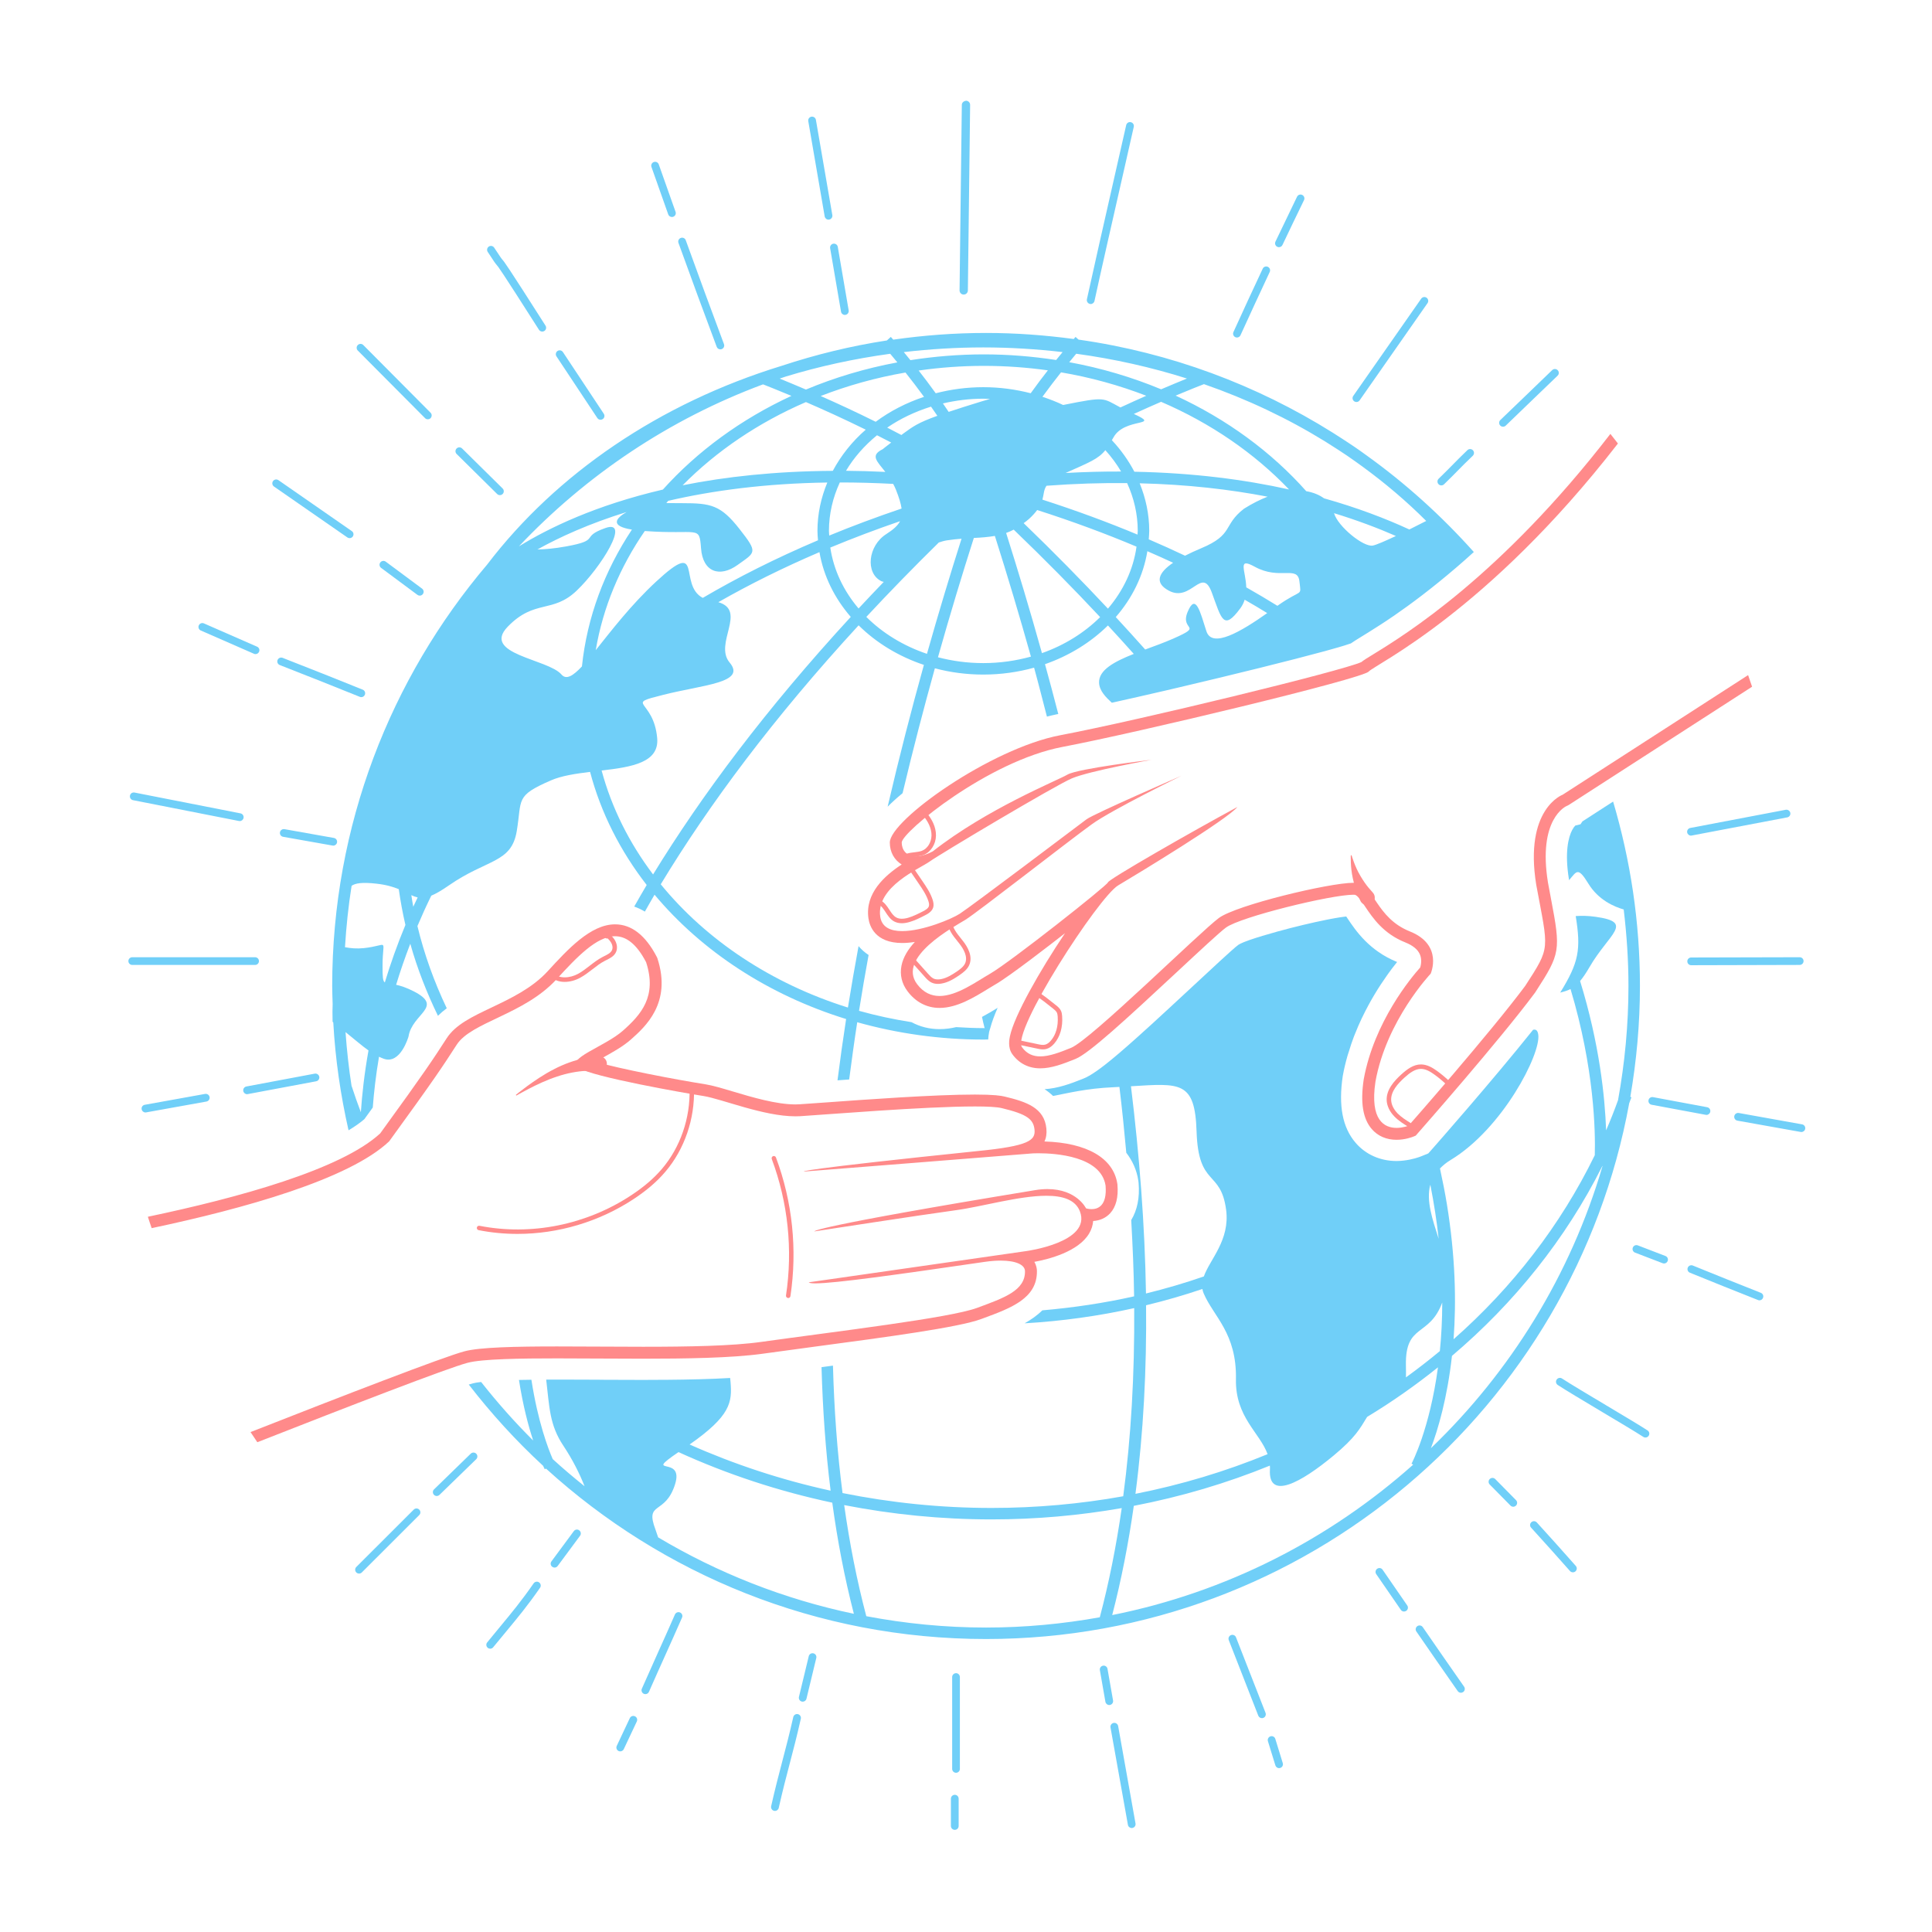 <?xml version="1.0" encoding="UTF-8"?><svg xmlns="http://www.w3.org/2000/svg" xmlns:xlink="http://www.w3.org/1999/xlink" contentScriptType="text/ecmascript" width="375" zoomAndPan="magnify" contentStyleType="text/css" viewBox="0 0 375 375" height="375" preserveAspectRatio="xMidYMid meet" version="1.0"><defs><clipPath id="clip-0"><path d="M 186 19.379 L 189 19.379 L 189 58 L 186 58 Z M 186 19.379 " clip-rule="nonzero"/></clipPath><clipPath id="clip-1"><path d="M 24.844 185 L 51 185 L 51 188 L 24.844 188 Z M 24.844 185 " clip-rule="nonzero"/></clipPath><clipPath id="clip-2"><path d="M 327 185 L 350.344 185 L 350.344 188 L 327 188 Z M 327 185 " clip-rule="nonzero"/></clipPath><clipPath id="clip-3"><path d="M 336 216 L 350.344 216 L 350.344 220 L 336 220 Z M 336 216 " clip-rule="nonzero"/></clipPath><clipPath id="clip-4"><path d="M 184 348 L 187 348 L 187 355.379 L 184 355.379 Z M 184 348 " clip-rule="nonzero"/></clipPath></defs><path fill="rgb(43.919%, 81.18%, 97.249%)" d="M 185.57 344.094 C 185.148 344.094 184.816 343.758 184.816 343.344 L 184.816 325.512 C 184.816 325.102 185.148 324.762 185.57 324.762 C 185.98 324.762 186.312 325.102 186.312 325.512 L 186.312 343.344 C 186.312 343.758 185.98 344.094 185.57 344.094 " fill-opacity="1" fill-rule="nonzero"/><g clip-path="url(#clip-0)"><path fill="rgb(43.919%, 81.18%, 97.249%)" d="M 187.055 57.176 C 187.055 57.176 187.055 57.176 187.047 57.176 C 186.609 57.176 186.246 56.812 186.25 56.367 C 186.277 53.379 186.383 44.91 186.488 36.812 C 186.578 29.746 186.664 22.953 186.691 20.344 C 186.695 19.898 187.086 19.613 187.504 19.551 C 187.949 19.555 188.309 19.918 188.301 20.363 C 188.277 22.973 188.188 29.758 188.102 36.828 C 187.992 44.93 187.887 53.391 187.863 56.383 C 187.855 56.824 187.5 57.176 187.055 57.176 " fill-opacity="1" fill-rule="nonzero"/></g><path fill="rgb(43.919%, 81.18%, 97.249%)" d="M 150.414 351.504 C 150.363 351.504 150.305 351.5 150.25 351.48 C 149.844 351.391 149.594 350.984 149.68 350.586 C 150.438 347.219 151.145 344.52 151.828 341.918 C 152.512 339.32 153.215 336.633 153.973 333.285 C 154.066 332.879 154.469 332.621 154.875 332.715 C 155.277 332.809 155.531 333.211 155.438 333.617 C 154.68 336.992 153.973 339.688 153.289 342.293 C 152.605 344.891 151.906 347.566 151.152 350.918 C 151.07 351.262 150.758 351.504 150.414 351.504 " fill-opacity="1" fill-rule="nonzero"/><path fill="rgb(43.919%, 81.18%, 97.249%)" d="M 211.707 59.012 C 211.656 59.012 211.602 58.996 211.551 58.992 C 211.141 58.902 210.887 58.504 210.965 58.098 C 212.105 52.859 214.562 42.035 216.539 33.336 C 217.363 29.707 218.098 26.492 218.594 24.281 C 218.688 23.879 219.09 23.617 219.496 23.719 C 219.902 23.805 220.152 24.207 220.066 24.613 C 219.566 26.816 218.836 30.039 218.012 33.676 C 216.031 42.363 213.574 53.184 212.438 58.414 C 212.363 58.766 212.051 59.012 211.707 59.012 " fill-opacity="1" fill-rule="nonzero"/><path fill="rgb(43.919%, 81.18%, 97.249%)" d="M 125.273 328.828 C 125.172 328.828 125.07 328.812 124.973 328.766 C 124.59 328.605 124.418 328.152 124.582 327.777 C 125.723 325.195 126.75 322.902 127.777 320.613 C 128.82 318.305 129.859 315.988 131.004 313.371 C 131.176 312.988 131.621 312.812 131.996 312.984 C 132.379 313.145 132.555 313.59 132.383 313.973 C 131.238 316.594 130.191 318.91 129.152 321.23 C 128.121 323.516 127.094 325.801 125.961 328.379 C 125.844 328.66 125.566 328.828 125.273 328.828 " fill-opacity="1" fill-rule="nonzero"/><path fill="rgb(43.919%, 81.18%, 97.249%)" d="M 240.094 65.512 C 239.988 65.512 239.887 65.488 239.781 65.445 C 239.406 65.27 239.234 64.824 239.41 64.449 C 241.277 60.344 243.172 56.238 245.09 52.156 C 245.262 51.773 245.715 51.617 246.09 51.789 C 246.469 51.969 246.629 52.414 246.453 52.789 C 244.535 56.875 242.652 60.969 240.777 65.07 C 240.652 65.352 240.383 65.512 240.094 65.512 " fill-opacity="1" fill-rule="nonzero"/><path fill="rgb(43.919%, 81.18%, 97.249%)" d="M 248.246 47.977 C 248.133 47.977 248.027 47.957 247.922 47.906 C 247.543 47.727 247.387 47.281 247.562 46.906 C 248.949 43.988 250.348 41.086 251.754 38.188 C 251.938 37.805 252.391 37.656 252.758 37.836 C 253.133 38.02 253.293 38.469 253.109 38.84 C 251.699 41.738 250.301 44.641 248.922 47.551 C 248.797 47.82 248.523 47.977 248.246 47.977 " fill-opacity="1" fill-rule="nonzero"/><path fill="rgb(43.919%, 81.18%, 97.249%)" d="M 95.148 320.012 C 94.98 320.012 94.816 319.957 94.68 319.844 C 94.352 319.586 94.301 319.109 94.566 318.785 C 95.504 317.621 96.359 316.594 97.16 315.629 C 99.32 313.02 101.188 310.773 103.582 307.324 C 103.82 306.988 104.297 306.898 104.629 307.137 C 104.973 307.375 105.062 307.844 104.824 308.184 C 102.387 311.688 100.5 313.961 98.32 316.59 C 97.516 317.551 96.672 318.57 95.73 319.73 C 95.582 319.918 95.367 320.012 95.148 320.012 " fill-opacity="1" fill-rule="nonzero"/><path fill="rgb(43.919%, 81.18%, 97.249%)" d="M 263.281 78.031 C 263.129 78.031 262.98 77.984 262.848 77.891 C 262.508 77.656 262.43 77.191 262.664 76.848 C 267.059 70.559 271.453 64.266 275.852 57.977 C 276.09 57.633 276.559 57.551 276.898 57.789 C 277.234 58.027 277.324 58.496 277.086 58.836 C 272.688 65.125 268.293 71.414 263.898 77.711 C 263.758 77.918 263.52 78.031 263.281 78.031 " fill-opacity="1" fill-rule="nonzero"/><path fill="rgb(43.919%, 81.18%, 97.249%)" d="M 69.695 305.43 C 69.5 305.43 69.312 305.359 69.16 305.211 C 68.867 304.914 68.867 304.441 69.16 304.145 L 80.309 293.012 C 80.605 292.719 81.078 292.719 81.375 293.012 C 81.668 293.305 81.668 293.781 81.375 294.074 L 70.227 305.211 C 70.082 305.359 69.887 305.43 69.695 305.43 " fill-opacity="1" fill-rule="nonzero"/><path fill="rgb(43.919%, 81.18%, 97.249%)" d="M 84.77 290.371 C 84.578 290.371 84.375 290.297 84.23 290.141 C 83.945 289.844 83.949 289.363 84.25 289.082 C 86.633 286.773 89.008 284.469 91.375 282.152 C 91.676 281.867 92.152 281.871 92.441 282.168 C 92.734 282.465 92.73 282.941 92.43 283.234 C 90.059 285.547 87.68 287.855 85.297 290.16 C 85.152 290.297 84.957 290.371 84.77 290.371 " fill-opacity="1" fill-rule="nonzero"/><path fill="rgb(43.919%, 81.18%, 97.249%)" d="M 279.762 94.215 C 279.566 94.215 279.367 94.141 279.223 93.988 C 278.934 93.688 278.941 93.215 279.234 92.926 C 280.367 91.824 281.133 91.055 281.879 90.297 C 282.719 89.438 283.535 88.605 284.832 87.367 C 285.125 87.086 285.609 87.094 285.891 87.395 C 286.18 87.691 286.164 88.168 285.871 88.457 C 284.586 89.676 283.785 90.504 282.949 91.348 C 282.199 92.113 281.43 92.895 280.289 94 C 280.137 94.145 279.949 94.215 279.762 94.215 " fill-opacity="1" fill-rule="nonzero"/><path fill="rgb(43.919%, 81.18%, 97.249%)" d="M 291.738 82.824 C 291.535 82.824 291.34 82.75 291.191 82.594 C 290.91 82.293 290.914 81.816 291.215 81.527 C 293.039 79.789 294.625 78.254 296.211 76.723 C 297.82 75.164 299.434 73.605 301.285 71.832 C 301.586 71.547 302.062 71.559 302.352 71.859 C 302.641 72.16 302.629 72.637 302.328 72.922 C 300.473 74.688 298.867 76.246 297.258 77.797 C 295.672 79.34 294.086 80.871 292.258 82.617 C 292.113 82.754 291.926 82.824 291.738 82.824 " fill-opacity="1" fill-rule="nonzero"/><path fill="rgb(43.919%, 81.18%, 97.249%)" d="M 28.227 215.926 C 27.875 215.926 27.559 215.668 27.496 215.305 C 27.418 214.898 27.688 214.504 28.102 214.438 L 39.809 212.328 C 40.215 212.258 40.605 212.527 40.68 212.934 C 40.754 213.34 40.48 213.734 40.07 213.809 L 28.367 215.914 C 28.32 215.918 28.277 215.926 28.227 215.926 " fill-opacity="1" fill-rule="nonzero"/><path fill="rgb(43.919%, 81.18%, 97.249%)" d="M 47.953 212.383 C 47.605 212.383 47.289 212.125 47.223 211.77 C 47.145 211.363 47.41 210.969 47.816 210.887 C 52.242 210.047 56.664 209.223 61.09 208.395 C 61.492 208.316 61.891 208.59 61.973 208.996 C 62.047 209.402 61.777 209.797 61.371 209.875 C 56.949 210.699 52.523 211.527 48.098 212.363 C 48.055 212.375 48.004 212.383 47.953 212.383 " fill-opacity="1" fill-rule="nonzero"/><path fill="rgb(43.919%, 81.18%, 97.249%)" d="M 328.219 162.195 C 327.863 162.195 327.551 161.938 327.48 161.582 C 327.406 161.176 327.676 160.781 328.082 160.707 C 334.262 159.535 340.441 158.359 346.617 157.176 C 347.016 157.105 347.422 157.371 347.496 157.777 C 347.578 158.184 347.309 158.578 346.902 158.652 C 340.723 159.836 334.543 161.012 328.359 162.176 C 328.312 162.188 328.266 162.195 328.219 162.195 " fill-opacity="1" fill-rule="nonzero"/><g clip-path="url(#clip-1)"><path fill="rgb(43.919%, 81.18%, 97.249%)" d="M 49.508 187.293 L 25.676 187.293 C 25.258 187.293 24.918 186.961 24.918 186.547 C 24.918 186.129 25.258 185.797 25.676 185.797 L 49.508 185.797 C 49.93 185.797 50.262 186.129 50.262 186.547 C 50.262 186.961 49.93 187.293 49.508 187.293 " fill-opacity="1" fill-rule="nonzero"/></g><g clip-path="url(#clip-2)"><path fill="rgb(43.919%, 81.18%, 97.249%)" d="M 328.258 187.348 C 327.84 187.348 327.508 187.012 327.508 186.598 C 327.5 186.184 327.84 185.848 328.258 185.848 L 349.312 185.797 L 349.32 185.797 C 349.734 185.797 350.07 186.129 350.07 186.543 C 350.07 186.953 349.734 187.293 349.32 187.293 L 328.258 187.348 " fill-opacity="1" fill-rule="nonzero"/></g><path fill="rgb(43.919%, 81.18%, 97.249%)" d="M 46.539 159.367 C 46.488 159.367 46.438 159.367 46.387 159.355 L 25.816 155.312 C 25.406 155.23 25.145 154.836 25.227 154.43 C 25.301 154.016 25.695 153.758 26.109 153.832 L 46.684 157.875 C 47.09 157.957 47.352 158.352 47.273 158.758 C 47.203 159.121 46.891 159.367 46.539 159.367 " fill-opacity="1" fill-rule="nonzero"/><path fill="rgb(43.919%, 81.18%, 97.249%)" d="M 64.68 164.137 C 64.637 164.137 64.594 164.129 64.543 164.121 C 61.348 163.555 58.152 162.984 54.949 162.422 C 54.539 162.352 54.266 161.957 54.34 161.551 C 54.41 161.137 54.809 160.875 55.211 160.938 C 58.414 161.5 61.609 162.07 64.812 162.645 C 65.219 162.715 65.496 163.109 65.418 163.516 C 65.355 163.879 65.039 164.137 64.68 164.137 " fill-opacity="1" fill-rule="nonzero"/><path fill="rgb(43.919%, 81.18%, 97.249%)" d="M 331.227 216.402 C 331.18 216.402 331.133 216.395 331.09 216.387 C 327.582 215.738 324.078 215.086 320.574 214.43 C 320.16 214.355 319.898 213.961 319.973 213.555 C 320.047 213.141 320.449 212.871 320.852 212.953 C 324.355 213.609 327.855 214.262 331.359 214.91 C 331.766 214.988 332.043 215.375 331.961 215.789 C 331.898 216.145 331.578 216.402 331.227 216.402 " fill-opacity="1" fill-rule="nonzero"/><g clip-path="url(#clip-3)"><path fill="rgb(43.919%, 81.18%, 97.249%)" d="M 349.645 219.723 C 349.602 219.723 349.559 219.719 349.516 219.711 C 345.414 218.992 341.324 218.254 337.227 217.516 C 336.816 217.441 336.547 217.047 336.625 216.641 C 336.691 216.23 337.102 215.961 337.496 216.031 C 341.586 216.777 345.68 217.508 349.777 218.234 C 350.184 218.305 350.461 218.691 350.387 219.105 C 350.324 219.469 350.004 219.723 349.645 219.723 " fill-opacity="1" fill-rule="nonzero"/></g><path fill="rgb(43.919%, 81.18%, 97.249%)" d="M 341.504 252.395 C 341.41 252.395 341.316 252.375 341.23 252.336 C 336.812 250.59 332.406 248.828 328.008 247.031 C 327.625 246.879 327.438 246.438 327.594 246.055 C 327.75 245.664 328.195 245.484 328.578 245.641 C 332.969 247.43 337.371 249.195 341.781 250.938 C 342.168 251.094 342.359 251.531 342.199 251.91 C 342.09 252.211 341.801 252.395 341.504 252.395 " fill-opacity="1" fill-rule="nonzero"/><path fill="rgb(43.919%, 81.18%, 97.249%)" d="M 70.125 135.316 C 70.031 135.316 69.938 135.297 69.844 135.258 C 64.676 133.168 59.492 131.113 54.305 129.086 C 53.914 128.938 53.727 128.5 53.875 128.109 C 54.027 127.73 54.461 127.535 54.848 127.684 C 60.051 129.715 65.23 131.777 70.406 133.863 C 70.797 134.02 70.977 134.457 70.82 134.844 C 70.707 135.141 70.422 135.316 70.125 135.316 " fill-opacity="1" fill-rule="nonzero"/><path fill="rgb(43.919%, 81.18%, 97.249%)" d="M 49.598 126.961 C 49.496 126.961 49.391 126.941 49.297 126.898 L 38.969 122.379 C 38.594 122.215 38.418 121.77 38.586 121.391 C 38.75 121.008 39.195 120.832 39.578 121 L 49.898 125.52 C 50.281 125.688 50.457 126.129 50.285 126.508 C 50.16 126.789 49.887 126.961 49.598 126.961 " fill-opacity="1" fill-rule="nonzero"/><path fill="rgb(43.919%, 81.18%, 97.249%)" d="M 319.379 279.023 C 319.234 279.023 319.09 278.988 318.965 278.898 C 317.578 277.996 314.223 275.996 310.969 274.055 C 307.465 271.965 303.844 269.805 302.359 268.824 C 302.008 268.59 301.914 268.129 302.145 267.785 C 302.379 267.434 302.848 267.34 303.184 267.566 C 304.645 268.527 308.254 270.68 311.746 272.766 C 315.156 274.801 318.383 276.723 319.793 277.648 C 320.137 277.871 320.238 278.336 320.004 278.688 C 319.859 278.906 319.621 279.023 319.379 279.023 " fill-opacity="1" fill-rule="nonzero"/><path fill="rgb(43.919%, 81.18%, 97.249%)" d="M 67.855 104.453 C 67.707 104.453 67.562 104.418 67.43 104.32 L 53.176 94.434 C 52.836 94.195 52.754 93.727 52.988 93.387 C 53.23 93.043 53.695 92.961 54.039 93.195 L 68.289 103.09 C 68.629 103.32 68.715 103.789 68.477 104.133 C 68.328 104.348 68.094 104.453 67.855 104.453 " fill-opacity="1" fill-rule="nonzero"/><path fill="rgb(43.919%, 81.18%, 97.249%)" d="M 305.297 305.184 C 305.09 305.184 304.883 305.105 304.734 304.934 C 301.602 301.391 300.359 300.023 297.184 296.516 C 296.898 296.211 296.926 295.734 297.23 295.461 C 297.539 295.176 298.016 295.203 298.297 295.508 C 301.48 299.016 302.723 300.391 305.859 303.941 C 306.137 304.254 306.105 304.723 305.797 304.996 C 305.656 305.129 305.473 305.184 305.297 305.184 " fill-opacity="1" fill-rule="nonzero"/><path fill="rgb(43.919%, 81.18%, 97.249%)" d="M 293.723 292.457 C 293.527 292.457 293.336 292.379 293.184 292.23 L 289.156 288.145 C 288.859 287.848 288.867 287.367 289.16 287.078 C 289.457 286.785 289.934 286.793 290.227 287.086 L 294.254 291.172 C 294.551 291.473 294.543 291.949 294.25 292.234 C 294.105 292.379 293.91 292.457 293.723 292.457 " fill-opacity="1" fill-rule="nonzero"/><path fill="rgb(43.919%, 81.18%, 97.249%)" d="M 322.992 245.242 C 322.906 245.242 322.812 245.227 322.723 245.191 L 317.359 243.133 C 316.973 242.98 316.777 242.551 316.93 242.156 C 317.078 241.773 317.512 241.574 317.906 241.73 L 323.262 243.789 C 323.652 243.938 323.848 244.371 323.695 244.758 C 323.582 245.059 323.293 245.242 322.992 245.242 " fill-opacity="1" fill-rule="nonzero"/><path fill="rgb(43.919%, 81.18%, 97.249%)" d="M 83.035 81.383 C 82.84 81.383 82.645 81.316 82.504 81.164 L 69.441 68.035 C 69.148 67.742 69.156 67.266 69.449 66.973 C 69.742 66.676 70.227 66.676 70.516 66.973 L 83.566 80.102 C 83.863 80.395 83.863 80.871 83.566 81.172 C 83.422 81.316 83.23 81.383 83.035 81.383 " fill-opacity="1" fill-rule="nonzero"/><path fill="rgb(43.919%, 81.18%, 97.249%)" d="M 283.559 328.562 C 283.328 328.562 283.094 328.449 282.945 328.242 C 280.258 324.398 277.574 320.543 274.918 316.676 C 274.68 316.336 274.766 315.867 275.109 315.629 C 275.449 315.398 275.918 315.48 276.156 315.824 C 278.816 319.688 281.492 323.543 284.18 327.383 C 284.418 327.723 284.336 328.191 283.992 328.43 C 283.859 328.516 283.707 328.562 283.559 328.562 " fill-opacity="1" fill-rule="nonzero"/><path fill="rgb(43.919%, 81.18%, 97.249%)" d="M 116.566 81.473 C 116.328 81.473 116.086 81.359 115.941 81.141 C 113.289 77.152 110.645 73.16 108.008 69.168 C 107.781 68.816 107.875 68.355 108.219 68.121 C 108.566 67.891 109.035 67.992 109.262 68.336 C 111.898 72.336 114.543 76.32 117.195 80.309 C 117.426 80.652 117.332 81.121 116.988 81.348 C 116.855 81.434 116.711 81.473 116.566 81.473 " fill-opacity="1" fill-rule="nonzero"/><path fill="rgb(43.919%, 81.18%, 97.249%)" d="M 105.25 64.359 C 105.004 64.359 104.762 64.234 104.617 64.016 C 97.078 52.176 96.684 51.73 96.391 51.406 C 96.176 51.16 96.008 50.969 94.664 48.891 C 94.441 48.539 94.539 48.078 94.887 47.852 C 95.234 47.625 95.699 47.727 95.926 48.078 C 97.211 50.055 97.371 50.234 97.523 50.41 C 97.895 50.832 98.281 51.27 105.883 63.203 C 106.109 63.555 106.008 64.023 105.652 64.242 C 105.527 64.324 105.387 64.359 105.25 64.359 " fill-opacity="1" fill-rule="nonzero"/><path fill="rgb(43.919%, 81.18%, 97.249%)" d="M 244.938 333.492 C 244.637 333.492 244.355 333.312 244.234 333.016 L 238.504 318.348 C 238.352 317.965 238.539 317.527 238.93 317.375 C 239.316 317.219 239.754 317.414 239.906 317.801 L 245.641 332.465 C 245.789 332.855 245.602 333.293 245.215 333.441 C 245.125 333.48 245.031 333.492 244.938 333.492 " fill-opacity="1" fill-rule="nonzero"/><path fill="rgb(43.919%, 81.18%, 97.249%)" d="M 139.816 67.809 C 139.508 67.809 139.227 67.629 139.113 67.32 C 136.594 60.594 134.094 53.805 131.688 47.145 C 131.551 46.75 131.75 46.324 132.145 46.18 C 132.535 46.035 132.969 46.242 133.105 46.629 C 135.512 53.289 138.004 60.074 140.523 66.797 C 140.668 67.191 140.473 67.621 140.078 67.766 C 139.996 67.797 139.902 67.809 139.816 67.809 " fill-opacity="1" fill-rule="nonzero"/><path fill="rgb(43.919%, 81.18%, 97.249%)" d="M 130.418 42.117 C 130.109 42.117 129.816 41.93 129.707 41.625 C 128.613 38.551 127.527 35.477 126.449 32.406 C 126.305 32.016 126.52 31.586 126.906 31.449 C 127.297 31.309 127.727 31.516 127.867 31.91 C 128.945 34.984 130.035 38.051 131.125 41.117 C 131.27 41.504 131.062 41.938 130.668 42.074 C 130.586 42.105 130.496 42.117 130.418 42.117 " fill-opacity="1" fill-rule="nonzero"/><path fill="rgb(43.919%, 81.18%, 97.249%)" d="M 219.664 354.82 C 219.309 354.82 218.988 354.566 218.926 354.195 L 215.547 335.289 C 215.473 334.883 215.75 334.488 216.16 334.418 C 216.555 334.344 216.957 334.613 217.031 335.027 L 220.402 353.934 C 220.48 354.348 220.203 354.734 219.797 354.805 C 219.754 354.816 219.707 354.82 219.664 354.82 " fill-opacity="1" fill-rule="nonzero"/><path fill="rgb(43.919%, 81.18%, 97.249%)" d="M 163.98 61.125 C 163.621 61.125 163.305 60.863 163.242 60.5 L 161.129 48.172 C 161.059 47.762 161.336 47.367 161.75 47.301 C 162.148 47.238 162.547 47.508 162.613 47.914 L 164.727 60.242 C 164.793 60.656 164.52 61.043 164.113 61.113 C 164.066 61.121 164.023 61.125 163.98 61.125 " fill-opacity="1" fill-rule="nonzero"/><path fill="rgb(43.919%, 81.18%, 97.249%)" d="M 160.816 42.633 C 160.453 42.633 160.141 42.375 160.07 42.004 C 159.016 35.848 157.953 29.684 156.887 23.52 C 156.812 23.109 157.086 22.723 157.496 22.648 C 157.902 22.59 158.297 22.855 158.367 23.262 C 159.43 29.426 160.496 35.59 161.555 41.75 C 161.625 42.16 161.355 42.551 160.941 42.617 C 160.898 42.625 160.852 42.633 160.816 42.633 " fill-opacity="1" fill-rule="nonzero"/><path fill="rgb(43.919%, 81.18%, 97.249%)" d="M 81.477 115.613 C 81.316 115.613 81.156 115.562 81.023 115.461 L 73.969 110.223 C 73.637 109.973 73.566 109.504 73.816 109.172 C 74.062 108.84 74.539 108.773 74.871 109.016 L 81.926 114.254 C 82.258 114.504 82.328 114.973 82.078 115.305 C 81.934 115.508 81.699 115.613 81.477 115.613 " fill-opacity="1" fill-rule="nonzero"/><path fill="rgb(43.919%, 81.18%, 97.249%)" d="M 97.027 96.105 C 96.84 96.105 96.645 96.031 96.496 95.887 L 88.633 88.117 C 88.336 87.824 88.332 87.348 88.625 87.055 C 88.918 86.754 89.395 86.754 89.691 87.047 L 97.562 94.816 C 97.855 95.102 97.863 95.586 97.566 95.879 C 97.418 96.031 97.223 96.105 97.027 96.105 " fill-opacity="1" fill-rule="nonzero"/><g clip-path="url(#clip-4)"><path fill="rgb(43.919%, 81.18%, 97.249%)" d="M 185.324 355.172 C 184.91 355.172 184.57 354.84 184.57 354.422 L 184.57 349.125 C 184.57 348.707 184.91 348.371 185.324 348.371 C 185.742 348.371 186.074 348.707 186.074 349.125 L 186.074 354.422 C 186.074 354.84 185.742 355.172 185.324 355.172 " fill-opacity="1" fill-rule="nonzero"/></g><path fill="rgb(43.919%, 81.18%, 97.249%)" d="M 155.809 330.293 C 155.746 330.293 155.691 330.281 155.625 330.27 C 155.227 330.176 154.977 329.77 155.074 329.363 L 156.98 321.465 C 157.074 321.062 157.488 320.812 157.891 320.914 C 158.289 321.008 158.539 321.414 158.441 321.812 L 156.535 329.719 C 156.453 330.062 156.148 330.293 155.809 330.293 " fill-opacity="1" fill-rule="nonzero"/><path fill="rgb(43.919%, 81.18%, 97.249%)" d="M 120.391 339.938 C 120.285 339.938 120.176 339.922 120.07 339.871 C 119.695 339.688 119.531 339.246 119.715 338.867 L 122.246 333.492 C 122.422 333.117 122.867 332.953 123.246 333.137 C 123.625 333.312 123.781 333.754 123.605 334.137 L 121.074 339.508 C 120.949 339.781 120.672 339.938 120.391 339.938 " fill-opacity="1" fill-rule="nonzero"/><path fill="rgb(43.919%, 81.18%, 97.249%)" d="M 107.637 304.266 C 107.48 304.266 107.324 304.215 107.191 304.113 C 106.855 303.871 106.785 303.395 107.035 303.062 L 111.379 297.191 C 111.621 296.859 112.098 296.785 112.426 297.035 C 112.762 297.281 112.832 297.758 112.59 298.086 L 108.246 303.957 C 108.094 304.16 107.871 304.266 107.637 304.266 " fill-opacity="1" fill-rule="nonzero"/><path fill="rgb(43.919%, 81.18%, 97.249%)" d="M 248.266 343.195 C 247.945 343.195 247.652 342.98 247.551 342.66 L 246.102 337.961 C 245.984 337.566 246.203 337.148 246.598 337.023 C 247 336.898 247.418 337.121 247.539 337.523 L 248.984 342.219 C 249.109 342.617 248.887 343.035 248.492 343.156 C 248.414 343.18 248.34 343.195 248.266 343.195 " fill-opacity="1" fill-rule="nonzero"/><path fill="rgb(43.919%, 81.18%, 97.249%)" d="M 215.297 330.945 C 214.941 330.945 214.625 330.684 214.559 330.32 L 213.484 324.18 C 213.41 323.766 213.688 323.379 214.094 323.309 C 214.5 323.234 214.895 323.512 214.965 323.918 L 216.043 330.062 C 216.113 330.469 215.844 330.863 215.43 330.934 C 215.383 330.938 215.34 330.945 215.297 330.945 " fill-opacity="1" fill-rule="nonzero"/><path fill="rgb(43.919%, 81.18%, 97.249%)" d="M 272.523 312.797 C 272.285 312.797 272.047 312.684 271.902 312.469 L 267.121 305.531 C 266.891 305.191 266.977 304.723 267.316 304.492 C 267.66 304.254 268.129 304.332 268.363 304.684 L 273.145 311.617 C 273.383 311.957 273.293 312.426 272.949 312.664 C 272.816 312.75 272.668 312.797 272.523 312.797 " fill-opacity="1" fill-rule="nonzero"/><path fill="rgb(43.919%, 81.18%, 97.249%)" d="M 277.738 281.098 C 279.117 277.453 280.906 271.426 281.824 263.176 C 293.949 252.895 303.93 240.453 311.02 226.32 L 311.051 226.328 C 304.859 247.438 293.211 266.23 277.738 281.098 Z M 215.879 313.484 C 217.664 306.613 219.043 299.527 220.07 292.285 C 229.246 290.52 238.09 287.895 246.48 284.477 C 246.492 284.727 246.512 284.969 246.492 285.234 C 246.148 291.309 252.57 287.734 258.816 282.555 C 263.105 279 263.965 277.289 265.359 275.02 C 270.188 272.102 274.766 268.879 279.109 265.398 C 277.5 277.383 274.09 283.895 273.977 284.105 L 274.297 284.289 C 258.059 298.758 238.027 309.059 215.879 313.484 Z M 191.395 315.906 C 183.449 315.906 175.688 315.129 168.148 313.703 C 166.305 306.73 164.895 299.516 163.855 292.137 C 173.109 293.945 182.688 294.914 192.457 294.914 C 201.078 294.914 209.527 294.156 217.727 292.719 C 216.656 300.16 215.242 307.238 213.469 313.914 C 206.297 315.199 198.93 315.906 191.395 315.906 Z M 127.746 298.402 C 127.578 297.895 127.414 297.395 127.215 296.855 C 125.129 291.309 129.121 294.176 131.031 288.094 C 132.855 282.293 124.582 286.734 131.695 281.852 C 141.082 286.133 151.098 289.449 161.543 291.668 C 162.551 299.047 163.93 306.254 165.734 313.238 C 152.129 310.387 139.332 305.305 127.746 298.402 Z M 222.453 253.352 C 226.184 252.449 229.828 251.398 233.383 250.191 C 233.438 250.484 233.516 250.785 233.645 251.078 C 235.559 255.547 240.07 258.77 239.895 267.707 C 239.754 275.051 244.52 278.055 246.039 282.254 C 237.895 285.602 229.301 288.188 220.391 289.953 C 221.945 278.059 222.574 265.773 222.453 253.352 Z M 219.52 210.844 C 229.078 210.262 231.941 209.793 232.254 219.613 C 232.605 230.52 236.941 226.941 237.988 234.809 C 238.766 240.711 234.859 244.395 233.664 247.758 C 230.016 249.027 226.262 250.121 222.434 251.066 C 222.215 237.672 221.148 224.16 219.52 210.844 Z M 279.938 252.812 C 279.938 256.223 279.762 259.367 279.473 262.246 C 277.348 264.016 275.148 265.711 272.895 267.348 C 272.906 266.73 272.906 265.992 272.887 265.031 C 272.723 256.781 277.438 259.617 279.938 252.812 Z M 277.625 229.945 C 278.352 233.617 278.879 237.121 279.246 240.453 C 278.043 236.684 276.773 233.066 277.625 229.945 Z M 313.105 155.586 L 307.152 159.43 L 306.77 159.992 L 305.762 160.242 C 305.598 160.398 305.379 160.688 305.16 161.102 C 304.434 162.477 303.676 165.383 304.52 170.621 L 304.57 170.895 C 304.57 170.863 304.578 170.84 304.582 170.809 C 306.043 169.105 306.273 168.191 308.305 171.516 C 310.234 174.676 313.289 175.996 315.16 176.527 C 315.742 181.402 316.082 186.352 316.082 191.379 C 316.082 198.945 315.367 206.344 314.062 213.535 C 313.352 215.52 312.574 217.473 311.746 219.398 C 311.52 212.984 310.469 202.637 306.695 190.414 C 307.234 189.777 307.805 188.949 308.48 187.785 C 312.297 181.164 317.336 179.023 309.691 177.949 C 308.223 177.742 306.957 177.73 305.844 177.809 C 306.902 184.293 306.449 186.809 302.836 192.66 C 303.598 192.469 304.238 192.281 304.84 191.973 C 309.477 207.426 309.676 219.645 309.547 224.219 C 302.91 237.832 293.547 249.891 282.137 259.949 C 282.68 252.676 282.5 243.906 280.84 233.723 C 280.477 231.516 280.023 229.199 279.496 226.797 C 280.066 226.219 280.715 225.668 281.566 225.156 C 291.637 219.074 299.102 204.59 298.578 200.836 C 298.461 199.965 298.102 199.754 297.57 199.883 C 289.824 209.59 278.375 222.59 278.238 222.742 L 277.23 223.879 L 275.824 224.449 C 275.41 224.617 274.152 225.062 272.512 225.258 C 272.055 225.309 271.582 225.352 271.074 225.352 C 267.91 225.352 265.09 224.098 263.137 221.832 C 260.578 218.871 259.766 214.629 260.629 208.848 C 260.867 207.516 261.18 206.223 261.539 204.961 C 261.625 204.641 261.746 204.34 261.84 204.02 C 262.125 203.082 262.43 202.148 262.773 201.254 C 262.867 201.012 262.973 200.773 263.066 200.527 C 263.449 199.57 263.844 198.645 264.266 197.758 C 264.32 197.637 264.375 197.531 264.434 197.414 C 265.969 194.227 267.668 191.504 269.188 189.363 C 269.301 189.207 269.414 189.043 269.527 188.887 C 269.746 188.594 269.953 188.301 270.16 188.023 C 270.52 187.555 270.863 187.109 271.176 186.723 C 265.754 184.531 263.117 180.602 261.543 178.25 C 261.469 178.137 261.383 178.012 261.301 177.887 C 260.93 177.93 260.527 177.984 260.109 178.047 C 259.383 178.16 258.574 178.312 257.723 178.473 C 256.996 178.617 256.223 178.781 255.43 178.957 C 255.398 178.961 255.367 178.969 255.34 178.973 C 254.562 179.145 253.762 179.332 252.957 179.523 C 252.945 179.523 252.934 179.523 252.926 179.531 C 252.125 179.727 251.324 179.926 250.527 180.125 C 250.445 180.145 250.371 180.172 250.289 180.188 C 249.512 180.391 248.734 180.594 247.988 180.801 C 245.898 181.379 243.996 181.949 242.594 182.434 C 242.43 182.5 242.281 182.555 242.125 182.609 C 241.992 182.66 241.855 182.711 241.73 182.754 C 241.605 182.805 241.492 182.848 241.379 182.891 C 241.242 182.949 241.113 183.004 240.996 183.062 C 240.922 183.094 240.848 183.125 240.781 183.156 C 240.613 183.238 240.469 183.316 240.371 183.387 C 240.242 183.473 240.062 183.625 239.836 183.812 C 239.77 183.875 239.66 183.961 239.586 184.031 C 239.41 184.188 239.242 184.332 239.027 184.52 C 238.953 184.59 238.852 184.676 238.773 184.746 C 238.188 185.266 237.512 185.879 236.762 186.574 C 235.105 188.094 233.148 189.91 231.41 191.535 C 230.875 192.031 230.375 192.492 229.871 192.961 C 229.867 192.969 229.859 192.977 229.848 192.98 C 228.656 194.09 227.535 195.133 226.477 196.105 C 226.465 196.117 226.453 196.129 226.434 196.141 C 225.398 197.098 224.426 197.996 223.512 198.828 C 223.488 198.852 223.457 198.875 223.43 198.902 C 222.547 199.711 221.715 200.461 220.93 201.16 C 220.848 201.234 220.762 201.312 220.68 201.387 C 218.125 203.676 216.125 205.387 214.527 206.637 C 214.52 206.637 214.512 206.645 214.512 206.648 C 213.91 207.121 213.359 207.527 212.867 207.871 C 212.852 207.883 212.836 207.895 212.82 207.902 C 212.332 208.238 211.887 208.527 211.488 208.766 C 211.469 208.773 211.449 208.777 211.438 208.789 C 211.031 209.023 210.66 209.203 210.32 209.34 C 207.727 210.395 205.332 211.242 202.75 211.414 C 203.34 211.789 203.887 212.234 204.398 212.727 C 207.188 212.203 210.836 211.258 216.113 211.031 C 216.52 211.012 216.887 210.988 217.277 210.969 C 217.805 215.293 218.23 219.543 218.613 223.754 C 219.82 225.312 220.637 227.109 220.949 229.156 L 221 229.594 C 221.242 232.465 220.742 234.875 219.57 236.816 C 219.852 241.836 220.066 246.793 220.129 251.617 C 214.363 252.918 208.402 253.809 202.312 254.336 C 201.316 255.328 200.133 256.148 198.879 256.855 C 206.172 256.43 213.293 255.43 220.148 253.902 C 220.234 266.832 219.531 279.043 218.016 290.422 C 209.73 291.91 201.18 292.691 192.457 292.691 C 182.566 292.691 172.887 291.68 163.535 289.801 C 162.488 281.723 161.906 273.449 161.676 265.066 C 160.93 265.168 160.227 265.262 159.457 265.367 C 159.688 273.48 160.238 281.496 161.223 289.34 C 151.672 287.254 142.5 284.219 133.852 280.375 C 141.805 274.82 142.129 272.184 141.797 268.246 C 141.77 267.93 141.746 267.684 141.723 267.465 C 137.855 267.691 133.594 267.785 129.391 267.82 C 129.176 267.82 128.961 267.82 128.742 267.82 C 127.414 267.832 126.098 267.84 124.809 267.84 C 122.301 267.84 119.762 267.82 117.258 267.816 L 116.121 267.801 C 114.562 267.797 113.027 267.789 111.512 267.785 C 110.371 267.777 109.242 267.777 108.141 267.777 C 107.988 267.777 107.855 267.777 107.707 267.777 C 107.367 267.777 107.047 267.777 106.723 267.777 C 106.484 267.785 106.246 267.785 106.016 267.785 C 106.652 273.117 106.641 276.547 109.328 280.582 C 111.16 283.344 112.488 285.996 113.461 288.477 C 111.348 286.785 109.281 285.039 107.285 283.211 C 106.41 281.215 104.402 275.965 103.145 267.809 C 102.297 267.82 101.496 267.832 100.73 267.848 C 101.504 272.797 102.543 276.746 103.488 279.602 C 99.891 276.027 96.527 272.227 93.387 268.242 C 92.723 268.316 92.172 268.402 91.801 268.504 C 91.602 268.555 91.32 268.641 90.988 268.742 C 95.359 274.387 100.168 279.676 105.414 284.508 C 105.574 284.852 105.699 285.109 105.738 285.176 L 105.977 285.051 C 128.543 305.594 158.527 318.133 191.395 318.133 C 253.598 318.133 305.453 273.203 316.227 214.141 C 316.363 213.754 316.52 213.371 316.66 212.977 L 316.445 212.902 C 317.648 205.906 318.312 198.719 318.312 191.379 C 318.312 178.949 316.465 166.945 313.105 155.586 " fill-opacity="1" fill-rule="nonzero"/><path fill="rgb(43.919%, 81.18%, 97.249%)" d="M 68.246 171.934 C 68.973 171.434 70.238 171.203 73.039 171.516 C 74.949 171.723 76.316 172.141 77.402 172.586 C 77.734 174.926 78.16 177.246 78.691 179.531 C 77.094 183.379 75.773 187.117 74.695 190.691 C 74.285 190.383 74.254 189.625 74.254 187.422 C 74.254 181.887 75.648 183.492 70.609 184.031 C 69.273 184.168 68.059 184.062 66.961 183.852 C 67.207 179.824 67.625 175.844 68.246 171.934 Z M 70.043 215.887 C 69.41 214.215 68.809 212.531 68.266 210.832 L 68.246 210.836 C 67.699 207.375 67.324 203.871 67.066 200.328 C 68.93 201.844 70.277 203.008 71.523 203.891 C 70.707 208.465 70.27 212.52 70.043 215.887 Z M 81.066 174.191 C 80.777 174.793 80.492 175.402 80.215 176 C 80.07 175.258 79.957 174.5 79.84 173.75 C 80.254 173.949 80.652 174.098 81.066 174.191 Z M 98.562 121.629 C 103.77 116.258 107.242 119.125 111.93 114.648 C 116.625 110.18 122.527 100.703 117.488 102.496 C 112.449 104.277 116.793 104.816 109.848 106.066 C 107.656 106.461 105.871 106.625 104.316 106.648 C 108.609 104.258 114.332 101.645 121.625 99.383 C 119.543 100.586 118.305 102.094 122.652 102.797 C 117.355 110.773 113.953 119.773 112.953 129.352 C 111.211 131.211 109.906 132.004 108.98 130.922 C 106.379 127.887 93.355 126.992 98.562 121.629 Z M 148.105 74.605 C 148.852 74.895 150.852 75.684 153.617 76.84 C 143.863 81.352 135.367 87.574 128.668 95.023 C 115.664 98.062 106.555 102.445 100.715 106.051 C 113.773 92.219 129.941 81.348 148.105 74.605 Z M 152.52 73.086 C 159.016 71.102 165.797 69.625 172.789 68.668 C 173.188 69.145 173.656 69.707 174.176 70.34 C 167.945 71.496 162 73.281 156.43 75.613 C 154.406 74.746 152.645 74.02 151.336 73.484 C 151.73 73.355 152.125 73.219 152.52 73.086 Z M 190.863 67.434 C 196.082 67.434 201.215 67.758 206.25 68.34 C 205.859 68.805 205.441 69.316 204.996 69.875 C 200.434 69.176 195.75 68.785 190.957 68.785 C 186.094 68.785 181.332 69.188 176.707 69.906 C 176.25 69.336 175.824 68.816 175.43 68.34 C 180.48 67.758 185.625 67.434 190.863 67.434 Z M 208.891 68.66 C 216.324 69.676 223.52 71.297 230.387 73.473 C 229.098 73.992 227.367 74.711 225.375 75.562 C 219.77 73.23 213.785 71.445 207.539 70.301 C 208.039 69.68 208.496 69.129 208.891 68.66 Z M 257.195 85.68 C 258.043 86.203 258.883 86.742 259.715 87.285 C 260.305 87.676 260.906 88.055 261.488 88.457 C 262.496 89.145 263.488 89.863 264.477 90.578 C 268.914 93.82 273.051 97.336 276.828 101.117 C 276.012 101.539 274.836 102.133 273.551 102.77 C 268.934 100.641 263.418 98.531 256.988 96.723 C 256.137 96.098 254.977 95.586 253.543 95.34 C 246.781 87.719 238.125 81.367 228.188 76.789 C 231.145 75.551 233.137 74.77 233.688 74.562 C 242.086 77.48 249.969 81.223 257.195 85.68 Z M 266.457 105.895 C 264.629 106.23 259.652 102.152 258.938 99.609 C 263.438 100.988 267.434 102.496 270.945 104.035 C 268.977 104.961 267.18 105.754 266.457 105.895 Z M 247.945 117.586 C 245.984 116.375 243.98 115.18 241.898 114.004 C 241.805 110.719 240.082 108.09 243.539 110 C 248.402 112.684 251.875 109.641 252.219 112.863 C 252.559 115.988 252.852 114.105 247.945 117.586 Z M 234.164 122.523 C 232.949 118.766 232.086 115.004 230.52 118.766 C 228.957 122.523 233.82 121.266 227.742 123.949 C 226.031 124.707 224.133 125.387 222.285 126.07 C 220.434 123.992 218.531 121.895 216.57 119.773 C 219.758 116.105 221.922 111.746 222.703 106.988 C 224.402 107.727 226.07 108.473 227.699 109.23 C 224.879 111.148 223.977 113.102 226.871 114.648 C 231.215 116.977 233.293 109.824 235.207 115.004 C 237.117 120.195 237.461 122.523 240.766 118.047 C 241.152 117.523 241.41 116.973 241.59 116.406 C 243.082 117.258 244.535 118.121 245.965 119 C 240.914 122.578 235.262 125.922 234.164 122.523 Z M 198.691 101.543 C 199.055 101.27 199.41 101.023 199.781 100.68 C 200.453 100.059 200.941 99.504 201.316 98.996 C 208.164 101.191 214.582 103.57 220.598 106.105 C 219.977 110.566 218.004 114.676 215.051 118.137 C 209.977 112.715 204.539 107.184 198.691 101.543 Z M 202.242 126.773 C 199.883 118.309 197.523 110.5 195.289 103.445 C 195.777 103.277 196.273 103.059 196.762 102.801 C 202.758 108.57 208.348 114.23 213.535 119.781 C 210.484 122.809 206.629 125.227 202.242 126.773 Z M 190.863 128.707 C 187.801 128.707 184.84 128.305 182.059 127.574 C 184.414 119.211 186.777 111.434 189.02 104.418 C 190.461 104.348 191.805 104.246 193.105 104.023 C 195.613 111.926 197.938 119.73 200.102 127.449 C 197.188 128.254 194.09 128.707 190.863 128.707 Z M 179.922 126.91 C 175.34 125.363 171.312 122.887 168.152 119.742 C 172.555 115.004 177.246 110.191 182.223 105.297 C 182.723 105.125 183.238 104.973 183.777 104.887 C 184.785 104.73 185.727 104.637 186.633 104.566 C 184.465 111.375 182.195 118.875 179.922 126.91 Z M 166.648 118.105 C 163.754 114.699 161.812 110.664 161.16 106.281 C 165.465 104.496 169.977 102.781 174.703 101.16 C 174.25 102.031 173.387 102.797 172.031 103.66 C 168.461 105.938 167.945 111.199 171.012 112.777 C 171.188 112.863 171.363 112.914 171.539 112.941 C 169.871 114.676 168.242 116.395 166.648 118.105 Z M 126.762 169.73 C 122.152 163.629 118.734 156.832 116.773 149.559 C 122.59 148.879 127.992 148.039 127.559 143.262 C 126.863 135.57 120.961 136.824 128.773 134.859 C 136.59 132.887 144.922 132.531 141.621 128.598 C 138.523 124.906 145.062 118.543 139.43 116.883 C 145.418 113.461 151.953 110.211 159.055 107.168 C 159.855 111.84 162 116.125 165.133 119.742 C 148.582 137.738 136.113 154.473 126.762 169.73 Z M 168.039 83.398 C 165.395 85.695 163.242 88.414 161.648 91.391 C 150.434 91.461 140.742 92.539 132.496 94.195 C 139.07 87.535 147.211 82.023 156.43 78.043 C 159.758 79.48 163.773 81.297 168.039 83.398 Z M 179.352 77.027 C 175.898 78.18 172.727 79.82 169.973 81.867 C 166.129 79.957 162.48 78.273 159.293 76.867 C 164.5 74.844 170.004 73.297 175.754 72.309 C 176.863 73.699 178.078 75.293 179.352 77.027 Z M 174.961 84.434 C 174.031 83.938 173.121 83.469 172.207 83 C 174.738 81.266 177.609 79.895 180.711 78.93 C 181.125 79.52 181.531 80.109 181.941 80.707 C 178.078 82.098 177.191 82.805 175.266 84.199 C 175.152 84.281 175.066 84.352 174.961 84.434 Z M 173.367 93.922 C 173.562 94.285 173.742 94.66 173.906 95.07 C 174.496 96.562 174.859 97.719 174.996 98.707 C 170.098 100.367 165.41 102.113 160.953 103.953 C 160.941 103.645 160.898 103.352 160.898 103.047 C 160.898 99.723 161.66 96.562 163.008 93.645 C 166.324 93.641 169.781 93.734 173.367 93.922 Z M 171.844 91.598 C 169.227 91.473 166.676 91.398 164.207 91.379 C 165.754 88.793 167.797 86.473 170.227 84.484 C 171.145 84.945 172.059 85.414 172.98 85.898 C 171.82 86.781 171.348 87.18 171.348 87.18 C 168.855 88.406 170.18 89.465 171.844 91.598 Z M 192.172 77.441 C 191.672 77.574 191.172 77.711 190.59 77.891 C 187.898 78.719 185.82 79.383 184.133 79.945 C 183.762 79.395 183.395 78.852 183.02 78.305 C 185.523 77.723 188.148 77.387 190.863 77.387 C 191.309 77.387 191.734 77.422 192.172 77.441 Z M 200.059 76.328 C 197.137 75.578 194.059 75.152 190.863 75.152 C 187.656 75.152 184.559 75.578 181.625 76.332 C 180.48 74.738 179.359 73.262 178.312 71.922 C 182.43 71.332 186.645 71.016 190.957 71.016 C 195.195 71.016 199.344 71.32 203.391 71.883 C 202.336 73.23 201.211 74.719 200.059 76.328 Z M 217.473 79.086 C 213.945 77.223 214.715 76.941 206.418 78.594 C 206.391 78.598 206.375 78.598 206.348 78.605 C 205.062 77.992 203.715 77.473 202.336 77.016 C 203.609 75.27 204.84 73.676 205.945 72.273 C 211.727 73.254 217.266 74.793 222.492 76.816 C 220.918 77.512 219.25 78.262 217.473 79.086 Z M 206.832 91.805 C 211.504 89.715 213.152 89.102 214.547 87.379 C 215.711 88.668 216.738 90.051 217.602 91.523 C 214.145 91.504 210.547 91.605 206.832 91.805 Z M 218.773 93.77 C 220.086 96.648 220.836 99.773 220.836 103.047 C 220.836 103.289 220.801 103.52 220.793 103.766 C 215.008 101.355 208.867 99.082 202.332 96.98 C 202.625 95.938 202.559 95.121 203.121 94.285 C 208.617 93.875 213.832 93.715 218.773 93.77 Z M 220.18 91.562 C 219.02 89.359 217.559 87.293 215.812 85.441 C 215.918 85.258 216.012 85.102 216.125 84.902 C 218.281 80.965 225.605 82.867 220.078 80.344 C 221.977 79.477 223.75 78.688 225.367 77.992 C 235.004 82.137 243.465 87.957 250.203 95.004 C 241.609 93.09 231.613 91.781 220.18 91.562 Z M 221.211 93.809 C 230.461 94.031 238.727 94.996 246.039 96.406 C 244.617 96.961 243.102 97.707 241.461 98.738 C 237.293 101.957 239.547 103.746 233.125 106.426 C 232.012 106.895 230.965 107.375 230.016 107.863 C 227.734 106.781 225.387 105.719 222.973 104.684 C 223.004 104.141 223.066 103.598 223.066 103.047 C 223.066 99.805 222.391 96.699 221.211 93.809 Z M 143.531 102.672 C 139.887 98.02 137.98 97.664 132.422 97.664 C 131.113 97.664 130.129 97.652 129.332 97.645 C 129.457 97.5 129.57 97.352 129.695 97.211 C 138.25 95.227 148.496 93.832 160.582 93.656 C 159.363 96.598 158.668 99.746 158.668 103.047 C 158.668 103.66 158.723 104.258 158.773 104.867 C 150.59 108.34 143.156 112.09 136.406 116.051 C 131.551 113.492 136.695 104.246 127.383 112.863 C 122.438 117.441 118.59 122.508 115.633 126.191 C 117.039 117.867 120.34 110.055 125.152 103.07 C 135.691 103.84 135.723 101.855 136.07 106.426 C 136.414 111.074 139.711 112.152 143.188 109.641 C 146.66 107.145 147.18 107.32 143.531 102.672 Z M 64.531 196.367 C 64.531 197.023 64.547 197.676 64.555 198.332 C 64.605 198.371 64.645 198.402 64.688 198.434 C 65.082 205.598 66.109 212.59 67.652 219.391 C 68.859 218.668 69.898 217.941 70.723 217.227 C 71.297 216.434 71.836 215.68 72.355 214.969 C 72.574 212.102 72.934 208.816 73.566 205.109 C 73.848 205.242 74.129 205.375 74.43 205.484 C 77.727 206.738 79.293 201.191 79.293 201.191 C 79.984 196.723 86.238 195.473 80.336 192.43 C 78.848 191.672 77.734 191.324 76.887 191.148 C 77.672 188.57 78.586 185.902 79.637 183.18 C 80.992 188 82.82 192.66 85.004 197.168 C 85.535 196.641 86.105 196.156 86.715 195.703 C 84.277 190.59 82.352 185.258 81.023 179.75 C 81.844 177.809 82.734 175.84 83.711 173.848 C 84.602 173.48 85.691 172.855 87.102 171.871 C 94.57 166.684 99.258 167.578 100.301 161.32 C 101.34 155.059 99.953 154.523 106.898 151.488 C 108.98 150.574 111.723 150.168 114.535 149.828 C 116.629 157.77 120.402 165.18 125.523 171.777 C 124.672 173.199 123.898 174.574 123.102 175.965 C 123.781 176.207 124.469 176.516 125.172 176.941 C 125.797 175.844 126.387 174.77 127.047 173.66 C 136.195 184.605 149.129 193.125 164.23 197.793 C 163.621 201.73 163.07 205.703 162.559 209.691 C 163.285 209.641 164.055 209.586 164.824 209.527 C 165.316 205.812 165.816 202.094 166.387 198.414 C 174.121 200.586 182.371 201.781 190.957 201.781 C 191.238 201.781 191.508 201.77 191.793 201.762 C 191.793 201.781 191.797 201.801 191.805 201.82 C 191.84 201.316 191.879 200.816 191.992 200.293 C 192.043 200.059 192.148 199.777 192.219 199.527 C 192.219 199.527 192.219 199.527 192.219 199.52 C 192.379 198.938 192.562 198.34 192.812 197.668 C 193.051 197.02 193.328 196.336 193.641 195.621 C 192.699 196.203 191.68 196.812 190.605 197.383 C 190.758 198.137 190.934 198.859 191.113 199.555 C 191.062 199.555 191.008 199.555 190.957 199.555 C 189.148 199.555 187.359 199.473 185.586 199.363 C 184.555 199.609 183.48 199.754 182.367 199.754 C 180.391 199.754 178.562 199.285 176.922 198.402 C 173.441 197.852 170.035 197.129 166.738 196.199 C 167.312 192.555 167.941 188.949 168.594 185.363 C 167.828 184.863 167.184 184.281 166.645 183.637 C 165.922 187.586 165.223 191.555 164.582 195.566 C 149.75 190.922 137.086 182.473 128.25 171.641 C 137.609 156.176 150.113 139.371 166.656 121.375 C 170.07 124.758 174.406 127.41 179.328 129.055 C 176.922 137.68 174.531 146.93 172.289 156.582 C 173.078 155.781 174.039 154.902 175.191 153.953 C 177.207 145.484 179.328 137.359 181.457 129.715 C 184.434 130.508 187.594 130.934 190.863 130.934 C 194.297 130.934 197.605 130.457 200.715 129.594 C 201.598 132.793 202.383 135.93 203.207 139.094 C 203.816 138.949 204.418 138.777 205.027 138.664 C 205.152 138.637 205.289 138.613 205.414 138.59 C 204.562 135.297 203.699 132.055 202.832 128.918 C 207.57 127.266 211.738 124.668 215.051 121.402 C 216.77 123.254 218.43 125.09 220.066 126.922 C 216.285 128.418 213.23 130.051 213.328 132.531 C 213.398 134.125 214.688 135.371 215.805 136.402 C 219.059 135.684 222.605 134.875 226.246 134.031 C 227.059 133.844 227.875 133.648 228.695 133.457 C 239.391 130.945 250.496 128.199 257.059 126.41 L 257.062 126.41 C 258.086 126.129 259.012 125.871 259.797 125.641 C 260.297 125.488 260.742 125.355 261.137 125.238 C 261.168 125.227 261.207 125.215 261.238 125.199 C 261.625 125.082 261.957 124.977 262.207 124.883 C 262.723 124.52 263.387 124.105 264.371 123.504 C 264.727 123.285 265.152 123.023 265.598 122.746 C 266.242 122.348 267.008 121.859 267.828 121.332 C 268.645 120.809 269.52 120.227 270.492 119.562 C 270.523 119.535 270.551 119.52 270.586 119.5 C 273.844 117.254 277.945 114.203 282.637 110.176 C 282.637 110.18 282.637 110.18 282.637 110.18 C 283.754 109.223 284.895 108.215 286.07 107.145 C 279.805 100.137 272.801 93.797 265.137 88.312 C 264.426 87.801 263.719 87.285 262.992 86.793 C 262.172 86.23 261.324 85.684 260.484 85.133 C 259.871 84.738 259.262 84.34 258.645 83.957 C 243.949 74.746 227.246 68.461 209.344 65.918 L 208.762 65.395 C 208.719 65.449 208.586 65.594 208.41 65.801 C 202.84 65.051 197.168 64.625 191.395 64.625 C 185.281 64.625 179.27 65.086 173.379 65.926 C 173.148 65.664 172.965 65.457 172.91 65.395 L 172.145 66.082 C 165.141 67.152 158.332 68.824 151.754 70.996 C 128.027 78.27 107.98 91.98 94.559 109.578 C 75.816 131.672 64.48 160.223 64.48 191.379 C 64.48 192.555 64.535 193.715 64.566 194.883 C 64.562 195.379 64.531 195.867 64.531 196.367 " fill-opacity="1" fill-rule="nonzero"/><path fill="rgb(100%, 54.12%, 54.12%)" d="M 116.246 207.922 C 116.246 207.922 115.977 207.906 115.504 207.871 C 115.012 207.852 114.473 207.828 113.684 207.863 C 112.156 207.922 110.094 208.285 108.082 208.973 C 106.066 209.629 104.109 210.574 102.668 211.32 C 101.219 212.07 100.281 212.621 100.281 212.621 C 100.238 212.645 100.18 212.633 100.156 212.59 C 100.129 212.551 100.145 212.5 100.18 212.469 C 100.18 212.469 101.02 211.781 102.344 210.805 C 103.672 209.844 105.488 208.578 107.48 207.559 C 109.461 206.512 111.648 205.754 113.359 205.418 C 114.188 205.242 115.008 205.148 115.473 205.098 C 115.945 205.059 116.215 205.035 116.215 205.035 C 117.012 204.961 117.719 205.547 117.789 206.348 C 117.863 207.145 117.277 207.852 116.473 207.922 C 116.406 207.926 116.324 207.926 116.246 207.922 " fill-opacity="1" fill-rule="nonzero"/><path fill="rgb(100%, 54.12%, 54.12%)" d="M 264.059 174.852 C 264.059 174.852 263.824 174.367 263.488 173.523 C 263.168 172.715 262.824 171.613 262.586 170.508 C 262.09 168.285 262.184 166.082 262.184 166.082 C 262.184 166.031 262.227 165.988 262.277 165.996 C 262.316 165.996 262.352 166.02 262.359 166.059 C 262.359 166.059 262.953 168.164 264.027 169.969 C 264.551 170.875 265.148 171.723 265.637 172.309 C 266.145 172.887 266.48 173.273 266.48 173.273 C 267.016 173.879 266.953 174.805 266.344 175.332 C 265.738 175.863 264.809 175.801 264.281 175.195 C 264.195 175.094 264.121 174.988 264.062 174.867 L 264.059 174.852 " fill-opacity="1" fill-rule="nonzero"/><path fill="rgb(100%, 54.12%, 54.12%)" d="M 273.531 218.754 C 273.457 218.754 273.375 218.734 273.301 218.684 C 272.434 218.148 271.457 217.539 270.66 216.719 C 269.758 215.801 269.227 214.703 269.156 213.648 C 269.027 211.531 270.617 209.797 272.016 208.527 C 273.125 207.527 274.348 206.605 275.809 206.605 C 275.812 206.605 275.824 206.605 275.832 206.605 C 277.023 206.617 278.062 207.246 278.922 207.863 C 279.824 208.516 280.684 209.234 281.473 210.012 C 281.641 210.18 281.648 210.449 281.477 210.625 C 281.316 210.793 281.039 210.801 280.863 210.629 C 280.105 209.887 279.285 209.191 278.414 208.57 C 277.668 208.031 276.773 207.48 275.824 207.469 C 275.82 207.469 275.812 207.469 275.809 207.469 C 274.641 207.469 273.574 208.289 272.598 209.172 C 271.344 210.312 269.918 211.844 270.027 213.59 C 270.078 214.441 270.523 215.344 271.281 216.121 C 272.004 216.859 272.938 217.441 273.766 217.953 C 273.965 218.078 274.027 218.348 273.902 218.547 C 273.82 218.68 273.676 218.754 273.531 218.754 " fill-opacity="1" fill-rule="nonzero"/><path fill="rgb(100%, 54.12%, 54.12%)" d="M 182.047 190.973 C 181.613 190.973 181.219 190.898 180.875 190.742 C 180.266 190.473 179.82 189.965 179.465 189.562 L 176.957 186.754 C 176.797 186.574 176.812 186.297 176.996 186.141 C 177.164 185.984 177.441 185.996 177.605 186.18 L 180.117 188.988 C 180.438 189.344 180.793 189.75 181.227 189.953 C 181.609 190.121 182.078 190.152 182.637 190.051 C 183.781 189.844 184.848 189.164 185.758 188.543 C 186.391 188.105 187.027 187.629 187.324 186.992 C 187.898 185.734 187.055 184.23 186.238 183.191 L 185.852 182.703 C 184.961 181.598 184.039 180.453 183.934 178.988 C 183.914 178.75 184.098 178.543 184.332 178.523 C 184.57 178.504 184.777 178.688 184.797 178.926 C 184.887 180.121 185.719 181.152 186.527 182.16 L 186.922 182.66 C 187.887 183.887 188.863 185.695 188.113 187.348 C 187.723 188.195 186.977 188.75 186.25 189.258 C 185.27 189.934 184.109 190.672 182.785 190.902 C 182.527 190.953 182.285 190.973 182.047 190.973 " fill-opacity="1" fill-rule="nonzero"/><path fill="rgb(100%, 54.12%, 54.12%)" d="M 175.039 179.199 C 174.488 179.199 173.992 179.082 173.562 178.855 C 172.805 178.449 172.348 177.742 171.902 177.059 C 171.469 176.395 171.062 175.777 170.434 175.512 C 170.215 175.418 170.109 175.164 170.203 174.945 C 170.297 174.719 170.547 174.617 170.773 174.711 C 171.645 175.074 172.141 175.844 172.629 176.582 C 173.027 177.203 173.41 177.785 173.977 178.086 C 174.547 178.391 175.316 178.41 176.273 178.137 C 177.254 177.855 178.199 177.371 179.109 176.91 C 179.633 176.641 180.152 176.34 180.297 175.895 C 180.398 175.582 180.293 175.199 180.199 174.898 C 179.789 173.66 179.031 172.539 178.293 171.465 L 175.781 167.777 C 175.641 167.582 175.691 167.309 175.895 167.176 C 176.086 167.047 176.355 167.098 176.496 167.289 L 179.012 170.977 C 179.777 172.102 180.582 173.273 181.023 174.633 C 181.156 175.051 181.293 175.602 181.125 176.152 C 180.867 176.984 180.016 177.422 179.504 177.68 C 178.555 178.168 177.574 178.668 176.512 178.969 C 175.988 179.125 175.492 179.199 175.039 179.199 " fill-opacity="1" fill-rule="nonzero"/><path fill="rgb(100%, 54.12%, 54.12%)" d="M 202.438 203.684 C 202.004 203.684 201.586 203.598 201.23 203.516 L 198 202.84 C 197.762 202.789 197.613 202.559 197.664 202.324 C 197.715 202.086 197.945 201.938 198.176 201.988 L 201.41 202.668 C 201.879 202.77 202.418 202.887 202.875 202.762 C 203.238 202.664 203.609 202.406 203.969 201.992 C 204.957 200.848 205.426 199.184 205.297 197.293 C 205.277 197.031 205.238 196.754 205.133 196.535 C 205.008 196.273 204.75 196.055 204.461 195.816 C 203.266 194.84 202.031 193.902 200.789 193.031 C 200.594 192.895 200.547 192.625 200.684 192.426 C 200.816 192.23 201.09 192.18 201.285 192.324 C 202.543 193.207 203.797 194.156 205.012 195.148 C 205.371 195.434 205.703 195.734 205.91 196.148 C 206.09 196.504 206.137 196.879 206.16 197.238 C 206.312 199.352 205.766 201.242 204.625 202.562 C 204.148 203.109 203.637 203.457 203.102 203.602 C 202.883 203.66 202.656 203.684 202.438 203.684 " fill-opacity="1" fill-rule="nonzero"/><path fill="rgb(100%, 54.12%, 54.12%)" d="M 175.273 167.059 C 175.152 167.059 175.047 167.016 174.961 166.926 C 174.789 166.758 174.797 166.48 174.965 166.312 C 175.66 165.637 176.582 165.531 177.477 165.43 C 178.012 165.367 178.512 165.305 178.949 165.137 C 180.023 164.719 180.781 163.504 180.805 162.176 C 180.824 160.707 180.059 159.418 179.41 158.59 C 179.266 158.402 179.289 158.133 179.484 157.984 C 179.664 157.832 179.941 157.863 180.09 158.059 C 180.824 158.992 181.695 160.461 181.672 162.188 C 181.645 163.859 180.66 165.398 179.27 165.945 C 178.727 166.156 178.141 166.227 177.578 166.289 C 176.797 166.383 176.055 166.465 175.574 166.934 C 175.484 167.016 175.379 167.059 175.273 167.059 " fill-opacity="1" fill-rule="nonzero"/><path fill="rgb(100%, 54.12%, 54.12%)" d="M 109.598 190.586 C 108.52 190.586 107.473 190.246 106.723 189.406 C 106.566 189.227 106.578 188.957 106.754 188.793 C 106.938 188.633 107.207 188.648 107.367 188.824 C 108.488 190.07 110.645 189.863 112.207 189.02 C 112.996 188.586 113.742 188.012 114.457 187.453 C 115.25 186.84 116.066 186.211 116.988 185.734 L 117.32 185.566 C 117.941 185.258 118.527 184.965 118.773 184.449 C 119.031 183.914 118.824 183.27 118.547 182.844 C 118.379 182.586 118.164 182.355 117.934 182.141 C 117.758 182.203 117.559 182.137 117.445 181.98 L 117.02 181.379 C 116.895 181.203 116.918 180.965 117.07 180.816 C 117.227 180.664 117.465 180.652 117.641 180.785 C 118.195 181.207 118.836 181.695 119.273 182.367 C 119.793 183.16 119.902 184.102 119.555 184.82 C 119.188 185.609 118.402 185.996 117.707 186.34 L 117.387 186.504 C 116.535 186.941 115.789 187.523 114.988 188.145 C 114.242 188.719 113.473 189.312 112.621 189.777 C 111.734 190.266 110.645 190.586 109.598 190.586 " fill-opacity="1" fill-rule="nonzero"/><path fill="rgb(100%, 54.12%, 54.12%)" d="M 152.996 251.949 C 152.977 251.949 152.949 251.941 152.934 251.941 C 152.695 251.906 152.531 251.688 152.562 251.449 C 153.91 242.555 152.949 233.398 149.801 224.969 C 149.719 224.742 149.832 224.492 150.055 224.406 C 150.273 224.324 150.531 224.438 150.613 224.664 C 153.816 233.23 154.785 242.543 153.422 251.582 C 153.391 251.793 153.207 251.949 152.996 251.949 " fill-opacity="1" fill-rule="nonzero"/><path fill="rgb(100%, 54.12%, 54.12%)" d="M 100.449 239.5 C 97.918 239.5 95.387 239.262 92.906 238.773 C 92.668 238.73 92.516 238.5 92.559 238.27 C 92.605 238.031 92.824 237.879 93.074 237.926 C 103.102 239.895 113.828 237.738 122.516 232.004 C 124.977 230.383 126.926 228.707 128.48 226.883 C 132.059 222.684 134.012 217.008 133.84 211.312 C 133.824 211.07 134.012 210.867 134.258 210.863 C 134.516 210.867 134.695 211.043 134.703 211.281 C 134.883 217.188 132.859 223.086 129.137 227.445 C 127.535 229.332 125.527 231.059 122.996 232.73 C 116.273 237.16 108.344 239.5 100.449 239.5 " fill-opacity="1" fill-rule="nonzero"/><path fill="rgb(100%, 54.12%, 54.12%)" d="M 339.305 131.039 L 303.305 154.258 C 303.305 154.258 295.797 156.996 298.184 171.746 C 300.559 184.59 301.035 183.637 296.035 191.371 C 289.129 200.648 273.406 218.492 273.406 218.492 C 273.406 218.492 272.348 218.922 271.074 218.922 C 268.793 218.922 265.832 217.551 266.977 209.93 C 269.121 198.031 277.691 188.996 277.691 188.996 C 277.691 188.996 280.199 183.398 273.645 180.785 C 267.098 178.168 266.738 171.863 263.285 171.391 C 263.117 171.363 262.91 171.352 262.68 171.352 C 257.973 171.352 240.008 175.676 236.602 178.168 C 233.031 180.785 211.711 201.836 207.895 203.383 C 205.754 204.254 203.684 205.047 201.906 205.047 C 200.52 205.047 199.312 204.566 198.371 203.266 C 196.227 200.293 213.23 174.113 217.039 171.852 C 220.848 169.594 238.27 159.016 240.176 156.637 C 231.363 161.395 215.164 170.676 215.047 171.27 C 214.926 171.863 196.109 186.734 192.18 188.996 C 189.512 190.527 185.742 193.32 182.367 193.32 C 180.773 193.32 179.266 192.691 178.004 191.016 C 174.07 185.785 185.203 179.871 187.375 178.535 C 189.723 177.09 207.363 163.273 211.949 159.969 C 215.859 157.152 229.34 150.566 229.34 150.566 C 229.34 150.566 212.32 157.957 210.891 159.027 C 209.457 160.098 188.672 175.812 186.289 177.359 C 184.754 178.355 179.141 180.727 175.117 180.727 C 172.891 180.727 171.156 180 170.855 177.93 C 170.02 172.102 178.555 168.586 180.41 167.246 C 182.461 165.77 204.824 152.445 208.055 151.078 C 211.52 149.617 223.5 147.477 223.5 147.477 C 223.5 147.477 209.207 149.164 207.184 150.355 C 205.156 151.543 191.629 156.949 181.043 165.254 C 179.727 165.938 178.637 166.215 177.766 166.215 C 175.887 166.215 175.023 164.918 175.023 163.535 C 175.023 161.512 191.824 147.715 206.23 144.977 C 220.641 142.242 264.359 131.777 265.668 130.344 C 266.934 128.961 288.652 118.812 314.039 86.086 C 313.551 85.465 313.074 84.832 312.574 84.219 C 291.316 111.777 272.75 123.199 266.52 127.016 C 265.293 127.773 264.664 128.148 264.25 128.504 C 260.449 130.238 221.25 139.77 205.797 142.707 C 192.293 145.273 172.711 159.203 172.711 163.535 C 172.711 165.398 173.598 166.938 175.016 167.797 C 171.707 169.969 167.867 173.387 168.566 178.254 C 168.77 179.695 169.82 183.035 175.117 183.035 C 175.906 183.035 176.734 182.961 177.574 182.828 C 176.262 184.25 175.309 185.777 174.977 187.438 C 174.629 189.195 175.027 190.91 176.148 192.398 C 177.742 194.516 179.891 195.637 182.367 195.637 C 185.77 195.637 189.109 193.574 191.797 191.922 C 192.336 191.594 192.855 191.273 193.332 190.996 C 196.02 189.445 204.066 183.207 206.469 181.328 C 206.551 181.258 206.637 181.195 206.719 181.129 C 201.836 188.398 196.855 197.16 196.027 201.137 C 195.914 201.68 195.57 203.34 196.492 204.617 C 197.789 206.414 199.656 207.363 201.906 207.363 C 204.074 207.363 206.297 206.531 208.766 205.531 C 211.363 204.477 218.297 198.113 228.594 188.523 C 232.785 184.621 236.746 180.926 237.969 180.031 C 240.801 177.961 258.328 173.668 262.68 173.668 C 262.793 173.668 262.887 173.668 262.965 173.68 C 263.48 173.75 264.238 174.867 264.965 175.957 C 266.457 178.18 268.5 181.223 272.785 182.93 C 274.254 183.52 275.199 184.301 275.605 185.258 C 276.02 186.242 275.812 187.285 275.668 187.781 C 273.973 189.676 266.715 198.324 264.695 209.516 C 264.02 214.023 264.535 217.145 266.258 219.148 C 267.434 220.512 269.102 221.234 271.074 221.234 C 272.75 221.234 274.129 220.695 274.277 220.637 L 274.785 220.43 L 275.145 220.02 C 275.789 219.285 291.008 202 297.895 192.75 L 297.984 192.625 L 298.172 192.332 C 302.848 185.113 302.953 184.445 301.062 174.531 C 300.879 173.566 300.68 172.504 300.461 171.32 C 298.461 158.953 303.914 156.508 304.145 156.414 L 304.332 156.332 L 304.559 156.199 L 340.078 133.293 C 339.812 132.543 339.574 131.785 339.305 131.039 " fill-opacity="1" fill-rule="nonzero"/><path fill="rgb(100%, 54.12%, 54.12%)" d="M 216.887 229.855 L 216.875 229.777 C 216.113 224.773 210.973 221.809 202.727 221.559 C 203.066 220.863 203.195 220.043 203.102 219.066 C 202.719 215.012 199.199 213.848 194.988 212.84 C 194.285 212.672 192.93 212.453 189.223 212.453 C 181.383 212.453 168.004 213.422 160.012 214.004 C 157.926 214.152 156.246 214.273 155.188 214.34 C 154.926 214.359 154.656 214.367 154.379 214.367 C 150.656 214.367 145.965 212.965 142.191 211.84 C 140.094 211.211 138.281 210.676 136.922 210.461 C 131 209.523 120.223 207.449 115.582 206.086 C 116.078 205.797 116.594 205.516 117.031 205.281 C 118.859 204.266 120.934 203.121 122.453 201.773 C 125.234 199.301 130.418 194.703 127.617 186.055 L 127.551 185.871 L 127.465 185.703 C 125.289 181.527 122.57 179.414 119.383 179.414 C 114.645 179.414 110.215 184.258 106.297 188.523 C 103.293 191.805 99.113 193.793 95.43 195.547 C 91.664 197.336 88.406 198.883 86.699 201.531 C 84.117 205.523 82.551 207.945 73.797 219.992 C 66.223 226.992 46.262 232.484 28.699 236.172 C 28.922 236.918 29.199 237.641 29.438 238.383 C 47.352 234.594 67.762 228.898 75.539 221.531 C 84.344 209.422 85.988 206.898 88.645 202.781 C 91.512 198.344 101.746 196.926 108.008 190.09 C 111.941 185.789 115.797 181.723 119.383 181.723 C 121.5 181.723 123.523 183.145 125.41 186.766 C 127.566 193.406 124.434 196.926 120.918 200.047 C 117.395 203.172 109.574 205.516 112.312 207.277 C 115.043 209.035 132.84 212.156 136.559 212.738 C 140.094 213.305 148.215 216.676 154.379 216.676 C 154.699 216.676 155.02 216.672 155.332 216.652 C 160.359 216.34 179.391 214.762 189.223 214.762 C 191.629 214.762 193.484 214.855 194.441 215.086 C 199.336 216.258 200.602 217.234 200.801 219.285 C 200.996 221.34 199.699 222.445 189.723 223.422 C 154.73 227.039 155.82 227.391 156.117 227.391 C 156.41 227.391 200.406 223.875 200.406 223.875 C 200.406 223.875 200.848 223.848 201.555 223.848 C 204.777 223.848 213.707 224.375 214.59 230.125 C 214.914 234.043 213.109 234.695 211.875 234.695 C 211.266 234.695 210.797 234.539 210.797 234.539 C 210.797 234.539 209.023 230.801 203.316 230.801 C 202.562 230.801 201.742 230.863 200.852 231.016 C 156.898 238.238 158.07 239.012 158.07 239.012 C 158.07 239.012 179.219 235.754 185.57 234.895 C 190.512 234.23 197.789 232.098 203.109 232.098 C 206.262 232.098 208.723 232.855 209.602 235.109 C 211.949 241.16 199.129 242.844 199.129 242.844 L 156.988 248.895 C 157.074 249.031 157.5 249.102 158.246 249.102 C 162.051 249.102 174.102 247.414 191.172 244.922 C 192.305 244.758 193.332 244.684 194.242 244.684 C 197.211 244.684 198.93 245.496 198.949 246.73 C 199.012 250.496 194.93 251.906 189.652 253.859 C 184.371 255.812 162.633 258.383 147.77 260.461 C 142.141 261.258 133.633 261.406 124.809 261.406 C 119.156 261.406 113.379 261.344 108.141 261.344 C 99.961 261.344 93.105 261.5 90.148 262.289 C 86.055 263.379 66.48 270.949 48.625 277.965 C 49.062 278.625 49.504 279.281 49.949 279.934 C 67.512 273.035 86.812 265.566 90.742 264.523 C 93.602 263.758 101.141 263.66 108.141 263.66 C 110.703 263.66 113.395 263.672 116.148 263.691 C 119.004 263.703 121.926 263.723 124.809 263.723 C 132.918 263.723 142.023 263.602 148.094 262.75 C 151.273 262.309 154.773 261.84 158.359 261.355 C 171.984 259.535 186.07 257.652 190.457 256.023 L 190.875 255.867 C 196.258 253.883 201.348 252 201.266 246.691 C 201.262 246.316 201.184 245.641 200.766 244.926 C 203.555 244.414 209.301 242.957 211.398 239.426 C 211.852 238.664 212.113 237.844 212.184 236.996 C 213.484 236.922 214.641 236.402 215.473 235.504 C 216.621 234.258 217.102 232.379 216.895 229.934 L 216.887 229.855 " fill-opacity="1" fill-rule="nonzero"/></svg>